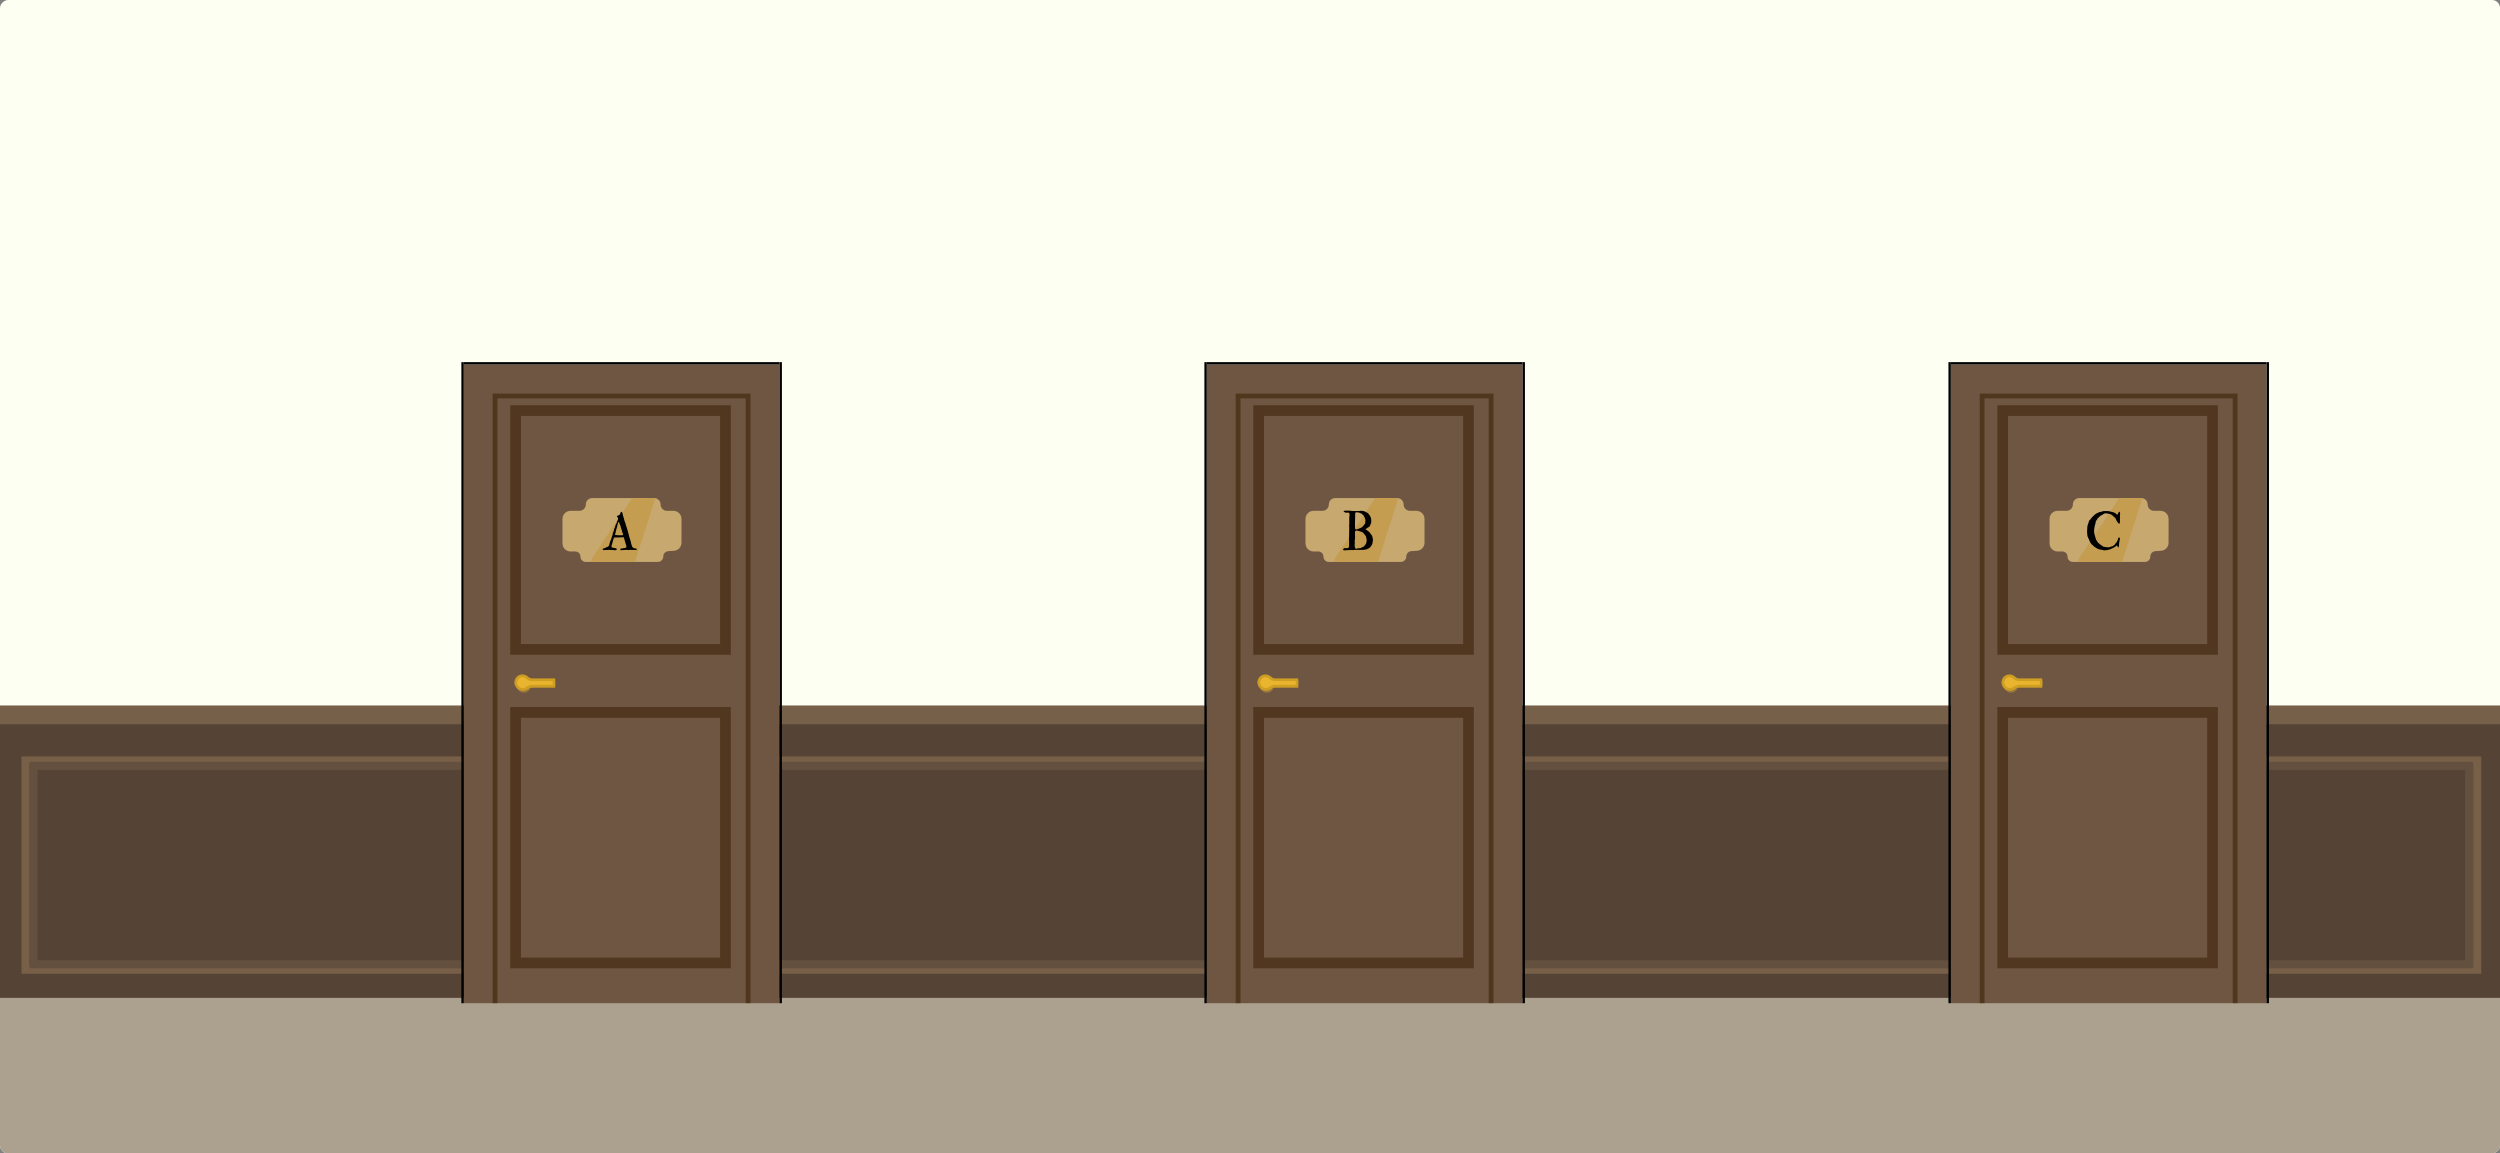 <svg width="932" height="430" viewBox="0 0 932 430" fill="none" xmlns="http://www.w3.org/2000/svg">
<rect x="0" y="0" width="932" height="430" fill="#808080" stroke="none"/>
<g clip-path="url(#clip0_607_1694)">
<rect y="430" width="430" height="932" rx="3" transform="rotate(-90 0 430)" fill="#FEFFF3"/>
<rect y="267" width="932" height="107" fill="#554435"/>
<rect x="9.5" y="283.5" width="914" height="78" stroke="#785F48" stroke-width="3"/>
<rect x="12.5" y="285.5" width="908" height="74" stroke="#64503E" stroke-width="3"/>
<rect y="372" width="932" height="58" fill="#ACA08F"/>
<rect x="-2" y="263" width="942" height="7" fill="#77604A"/>
<rect width="117.686" height="238.067" transform="matrix(-1 0 0 1 844.958 135.915)" fill="#6E5643"/>
<path fill-rule="evenodd" clip-rule="evenodd" d="M834.165 146.714H832.368V146.734H739.836V146.714H738.039V374H739.836V148.531H832.368V374H834.165V146.714Z" fill="#452910" fill-opacity="0.71"/>
<rect x="-2" y="2" width="78.242" height="93.392" transform="matrix(-1 0 0 1 822.83 263.601)" stroke="#452910" stroke-opacity="0.67" stroke-width="4"/>
<rect x="-2" y="2" width="78.242" height="89.063" transform="matrix(-1 0 0 1 822.83 151.055)" stroke="#452910" stroke-opacity="0.67" stroke-width="4"/>
<ellipse cx="2.695" cy="2.695" rx="2.695" ry="2.695" transform="matrix(-1 0 0 1 752.374 251.924)" fill="#E9B42E"/>
<rect width="11.679" height="1.797" transform="matrix(-1 0 0 1 761.344 253.704)" fill="#E9B42E"/>
<ellipse cx="2.695" cy="2.695" rx="2.695" ry="2.695" transform="matrix(-1 0 0 1 752.373 252.828)" fill="#E9B42E" fill-opacity="0.37"/>
<rect width="11.679" height="1.797" transform="matrix(-1 0 0 1 761.343 254.602)" fill="#E9B42E" fill-opacity="0.37"/>
<path d="M761.344 253.412H752.842C752.168 253.412 751.515 253.175 750.998 252.742L750.704 252.497C749.708 251.664 748.238 251.746 747.34 252.684V252.684C746.587 253.471 746.441 254.66 746.98 255.607L747.029 255.694C747.793 257.036 749.55 257.42 750.804 256.521L751.048 256.346C751.536 255.996 752.121 255.808 752.721 255.808H761.344" stroke="#CE9E23"/>
<rect width="0.898" height="1.797" transform="matrix(-1 0 0 1 761.344 253.704)" fill="#CE9E23"/>
<path d="M770.392 190.438H767.073C765.416 190.438 764.073 191.781 764.073 193.438V202.588C764.073 204.245 765.416 205.588 767.073 205.588H768.834C769.91 205.588 770.782 206.46 770.782 207.536C770.782 208.612 771.654 209.484 772.73 209.484H799.635C800.745 209.484 801.644 208.584 801.644 207.474C801.644 206.414 802.468 205.536 803.527 205.468L805.631 205.334C807.211 205.234 808.44 203.923 808.44 202.34V193.438C808.44 191.781 807.097 190.438 805.44 190.438H803.03C801.715 190.438 800.649 189.372 800.649 188.057C800.649 186.743 799.583 185.677 798.268 185.677H775.154C773.839 185.677 772.773 186.743 772.773 188.057C772.773 189.372 771.707 190.438 770.392 190.438Z" fill="#C7A96F"/>
<path d="M774.889 208.402L790.039 185.677H798.696L791.121 209.484H774.889V208.402Z" fill="#C49D51"/>
<rect x="727.274" y="135" width="117.708" height="0.892" fill="black"/>
<rect x="844.981" y="373.983" width="238.981" height="0.892" transform="rotate(-90 844.981 373.983)" fill="black"/>
<rect x="726.381" y="373.983" width="238.981" height="0.892" transform="rotate(-90 726.381 373.983)" fill="black"/>
<rect width="117.686" height="238.067" transform="matrix(-1 0 0 1 567.577 135.915)" fill="#6E5643"/>
<path fill-rule="evenodd" clip-rule="evenodd" d="M556.784 146.714H554.987V146.734H462.455V146.714H460.658V374H462.455V148.531H554.987V374H556.784V146.714Z" fill="#452910" fill-opacity="0.71"/>
<rect x="-2" y="2" width="78.242" height="93.392" transform="matrix(-1 0 0 1 545.449 263.601)" stroke="#452910" stroke-opacity="0.67" stroke-width="4"/>
<rect x="-2" y="2" width="78.242" height="89.063" transform="matrix(-1 0 0 1 545.449 151.055)" stroke="#452910" stroke-opacity="0.67" stroke-width="4"/>
<ellipse cx="2.695" cy="2.695" rx="2.695" ry="2.695" transform="matrix(-1 0 0 1 474.993 251.924)" fill="#E9B42E"/>
<rect width="11.679" height="1.797" transform="matrix(-1 0 0 1 483.962 253.704)" fill="#E9B42E"/>
<ellipse cx="2.695" cy="2.695" rx="2.695" ry="2.695" transform="matrix(-1 0 0 1 474.992 252.828)" fill="#E9B42E" fill-opacity="0.37"/>
<rect width="11.679" height="1.797" transform="matrix(-1 0 0 1 483.962 254.602)" fill="#E9B42E" fill-opacity="0.37"/>
<path d="M483.962 253.412H475.461C474.786 253.412 474.133 253.175 473.616 252.742L473.323 252.497C472.327 251.664 470.856 251.746 469.959 252.684V252.684C469.206 253.471 469.059 254.66 469.598 255.607L469.648 255.694C470.411 257.036 472.168 257.42 473.422 256.521L473.667 256.346C474.155 255.996 474.74 255.808 475.34 255.808H483.962" stroke="#CE9E23"/>
<rect width="0.898" height="1.797" transform="matrix(-1 0 0 1 483.962 253.704)" fill="#CE9E23"/>
<path d="M493.011 190.438H489.691C488.035 190.438 486.691 191.781 486.691 193.438V202.588C486.691 204.245 488.035 205.588 489.691 205.588H491.453C492.529 205.588 493.401 206.46 493.401 207.536C493.401 208.612 494.273 209.484 495.348 209.484H522.253C523.363 209.484 524.263 208.584 524.263 207.474C524.263 206.414 525.087 205.536 526.145 205.468L528.249 205.334C529.829 205.234 531.059 203.923 531.059 202.34V193.438C531.059 191.781 529.716 190.438 528.059 190.438H525.648C524.333 190.438 523.267 189.372 523.267 188.057C523.267 186.743 522.202 185.677 520.887 185.677H497.772C496.458 185.677 495.392 186.743 495.392 188.057C495.392 189.372 494.326 190.438 493.011 190.438Z" fill="#C7A96F"/>
<path d="M497.508 208.402L512.658 185.677H521.315L513.74 209.484H497.508V208.402Z" fill="#C49D51"/>
<rect x="449.892" y="135" width="117.708" height="0.892" fill="black"/>
<rect x="567.6" y="373.983" width="238.981" height="0.892" transform="rotate(-90 567.6 373.983)" fill="black"/>
<rect x="449" y="373.983" width="238.981" height="0.892" transform="rotate(-90 449 373.983)" fill="black"/>
<rect width="117.686" height="238.067" transform="matrix(-1 0 0 1 290.577 135.915)" fill="#6E5643"/>
<path fill-rule="evenodd" clip-rule="evenodd" d="M279.784 146.714H277.987V146.734H185.455V146.714H183.658V374H185.455V148.531H277.987V374H279.784V146.714Z" fill="#452910" fill-opacity="0.71"/>
<rect x="-2" y="2" width="78.242" height="93.392" transform="matrix(-1 0 0 1 268.449 263.601)" stroke="#452910" stroke-opacity="0.67" stroke-width="4"/>
<rect x="-2" y="2" width="78.242" height="89.063" transform="matrix(-1 0 0 1 268.449 151.055)" stroke="#452910" stroke-opacity="0.67" stroke-width="4"/>
<ellipse cx="2.695" cy="2.695" rx="2.695" ry="2.695" transform="matrix(-1 0 0 1 197.993 251.924)" fill="#E9B42E"/>
<rect width="11.679" height="1.797" transform="matrix(-1 0 0 1 206.962 253.704)" fill="#E9B42E"/>
<ellipse cx="2.695" cy="2.695" rx="2.695" ry="2.695" transform="matrix(-1 0 0 1 197.992 252.828)" fill="#E9B42E" fill-opacity="0.37"/>
<rect width="11.679" height="1.797" transform="matrix(-1 0 0 1 206.962 254.602)" fill="#E9B42E" fill-opacity="0.37"/>
<path d="M206.962 253.412H198.461C197.786 253.412 197.133 253.175 196.616 252.742L196.323 252.497C195.327 251.664 193.856 251.746 192.959 252.684V252.684C192.206 253.471 192.059 254.66 192.598 255.607L192.648 255.694C193.411 257.036 195.168 257.42 196.422 256.521L196.667 256.346C197.154 255.996 197.74 255.808 198.34 255.808H206.962" stroke="#CE9E23"/>
<rect width="0.898" height="1.797" transform="matrix(-1 0 0 1 206.962 253.704)" fill="#CE9E23"/>
<path d="M216.011 190.438H212.691C211.035 190.438 209.691 191.781 209.691 193.438V202.588C209.691 204.245 211.035 205.588 212.691 205.588H214.453C215.529 205.588 216.401 206.46 216.401 207.536C216.401 208.612 217.273 209.484 218.348 209.484H245.253C246.363 209.484 247.263 208.584 247.263 207.474C247.263 206.414 248.087 205.536 249.145 205.468L251.249 205.334C252.829 205.234 254.059 203.923 254.059 202.34V193.438C254.059 191.781 252.716 190.438 251.059 190.438H248.648C247.333 190.438 246.267 189.372 246.267 188.057C246.267 186.743 245.202 185.677 243.887 185.677H220.772C219.458 185.677 218.392 186.743 218.392 188.057C218.392 189.372 217.326 190.438 216.011 190.438Z" fill="#C7A96F"/>
<path d="M220.508 208.402L235.658 185.677H244.315L236.74 209.484H220.508V208.402Z" fill="#C49D51"/>
<rect x="172.892" y="135" width="117.708" height="0.892" fill="black"/>
<rect x="290.6" y="373.983" width="238.981" height="0.892" transform="rotate(-90 290.6 373.983)" fill="black"/>
<rect x="172" y="373.983" width="238.981" height="0.892" transform="rotate(-90 172 373.983)" fill="black"/>
<path d="M229.414 199.434C229.59 199.46 229.779 199.482 229.98 199.502C230.182 199.515 230.384 199.525 230.586 199.531C230.794 199.538 230.996 199.544 231.191 199.551C231.393 199.551 231.579 199.551 231.748 199.551H231.943C232.041 199.551 232.122 199.538 232.188 199.512C232.253 199.479 232.285 199.404 232.285 199.287C232.285 199.157 232.253 199.03 232.188 198.906C232.129 198.783 232.08 198.659 232.041 198.535C231.969 198.288 231.901 198.037 231.836 197.783C231.777 197.529 231.702 197.288 231.611 197.061C231.611 197.048 231.592 197.008 231.553 196.943C231.514 196.872 231.491 196.829 231.484 196.816C231.478 196.797 231.468 196.758 231.455 196.699C231.449 196.641 231.439 196.576 231.426 196.504C231.413 196.432 231.4 196.367 231.387 196.309C231.38 196.25 231.374 196.211 231.367 196.191C231.367 196.185 231.357 196.159 231.338 196.113C231.318 196.061 231.292 196.006 231.26 195.947C231.234 195.882 231.208 195.817 231.182 195.752C231.156 195.687 231.136 195.635 231.123 195.596C231.123 195.596 231.117 195.583 231.104 195.557C231.09 195.531 231.077 195.505 231.064 195.479C231.051 195.446 231.038 195.42 231.025 195.4C231.012 195.374 231.006 195.358 231.006 195.352C230.973 195.293 230.951 195.228 230.938 195.156C230.924 195.085 230.908 195.016 230.889 194.951C230.876 194.886 230.856 194.824 230.83 194.766C230.804 194.707 230.765 194.658 230.713 194.619H230.664C230.573 194.619 230.495 194.694 230.43 194.844C230.371 194.993 230.319 195.163 230.273 195.352C230.228 195.54 230.189 195.726 230.156 195.908C230.13 196.084 230.107 196.201 230.088 196.26C230.075 196.299 230.055 196.364 230.029 196.455C230.003 196.546 229.984 196.602 229.971 196.621C229.899 196.901 229.821 197.181 229.736 197.461C229.658 197.734 229.59 198.011 229.531 198.291C229.531 198.298 229.528 198.324 229.521 198.369C229.521 198.408 229.518 198.454 229.512 198.506C229.505 198.551 229.499 198.597 229.492 198.643C229.486 198.682 229.482 198.708 229.482 198.721C229.463 198.773 229.44 198.812 229.414 198.838C229.395 198.864 229.375 198.893 229.355 198.926C229.336 198.952 229.32 198.984 229.307 199.023C229.294 199.056 229.287 199.102 229.287 199.16V199.229C229.287 199.281 229.294 199.326 229.307 199.365C229.32 199.398 229.355 199.421 229.414 199.434ZM224.658 204.785C224.658 204.733 224.678 204.678 224.717 204.619C224.756 204.561 224.795 204.518 224.834 204.492C224.847 204.492 224.896 204.489 224.98 204.482C225.065 204.469 225.12 204.456 225.146 204.443C225.303 204.398 225.446 204.342 225.576 204.277C225.706 204.206 225.843 204.134 225.986 204.062C226.13 204.004 226.253 203.958 226.357 203.926C226.462 203.893 226.553 203.854 226.631 203.809C226.715 203.763 226.794 203.701 226.865 203.623C226.943 203.545 227.021 203.434 227.1 203.291C227.145 203.206 227.171 203.099 227.178 202.969C227.191 202.839 227.204 202.738 227.217 202.666C227.217 202.66 227.227 202.643 227.246 202.617C227.272 202.585 227.285 202.565 227.285 202.559C227.292 202.533 227.301 202.497 227.314 202.451C227.334 202.406 227.344 202.376 227.344 202.363C227.344 202.357 227.344 202.334 227.344 202.295C227.35 202.256 227.357 202.217 227.363 202.178C227.37 202.139 227.376 202.103 227.383 202.07C227.389 202.031 227.393 202.008 227.393 202.002C227.399 201.989 227.409 201.973 227.422 201.953C227.428 201.94 227.435 201.927 227.441 201.914C227.448 201.895 227.454 201.878 227.461 201.865C227.5 201.8 227.542 201.715 227.588 201.611C227.64 201.507 227.689 201.396 227.734 201.279C227.78 201.162 227.822 201.051 227.861 200.947C227.9 200.837 227.93 200.742 227.949 200.664C227.995 200.469 228.053 200.273 228.125 200.078C228.203 199.883 228.271 199.688 228.33 199.492C228.356 199.362 228.382 199.222 228.408 199.072C228.434 198.923 228.464 198.783 228.496 198.652C228.509 198.633 228.529 198.584 228.555 198.506C228.581 198.421 228.6 198.366 228.613 198.34C228.62 198.327 228.643 198.298 228.682 198.252C228.721 198.2 228.74 198.167 228.74 198.154C228.747 198.148 228.75 198.132 228.75 198.105C228.757 198.073 228.763 198.04 228.77 198.008C228.776 197.969 228.779 197.936 228.779 197.91C228.786 197.878 228.789 197.858 228.789 197.852C228.802 197.826 228.815 197.786 228.828 197.734C228.848 197.676 228.864 197.62 228.877 197.568C228.89 197.516 228.9 197.471 228.906 197.432C228.919 197.386 228.926 197.36 228.926 197.354C228.926 197.347 228.936 197.324 228.955 197.285C228.975 197.24 228.994 197.194 229.014 197.148C229.033 197.096 229.049 197.051 229.062 197.012C229.082 196.966 229.095 196.937 229.102 196.924C229.115 196.911 229.134 196.868 229.16 196.797C229.186 196.725 229.212 196.65 229.238 196.572C229.264 196.488 229.287 196.41 229.307 196.338C229.333 196.26 229.346 196.211 229.346 196.191C229.372 196.126 229.398 196.042 229.424 195.938C229.456 195.833 229.492 195.729 229.531 195.625C229.57 195.514 229.616 195.413 229.668 195.322C229.72 195.225 229.779 195.153 229.844 195.107C229.87 194.945 229.912 194.792 229.971 194.648C230.029 194.499 230.091 194.355 230.156 194.219C230.221 194.076 230.277 193.932 230.322 193.789C230.374 193.639 230.4 193.483 230.4 193.32C230.4 193.184 230.378 193.076 230.332 192.998C230.293 192.92 230.247 192.858 230.195 192.812C230.15 192.76 230.104 192.712 230.059 192.666C230.02 192.62 230 192.559 230 192.48C230 192.467 230.003 192.448 230.01 192.422C230.016 192.389 230.02 192.367 230.02 192.354C230.111 192.301 230.215 192.256 230.332 192.217C230.449 192.178 230.563 192.135 230.674 192.09C230.791 192.038 230.895 191.976 230.986 191.904C231.077 191.826 231.139 191.729 231.172 191.611C231.178 191.598 231.191 191.562 231.211 191.504C231.23 191.445 231.25 191.383 231.27 191.318C231.289 191.253 231.309 191.191 231.328 191.133C231.348 191.074 231.361 191.038 231.367 191.025C231.38 190.967 231.406 190.908 231.445 190.85C231.491 190.791 231.546 190.762 231.611 190.762C231.618 190.762 231.621 190.765 231.621 190.771C231.628 190.771 231.634 190.771 231.641 190.771H231.66C231.68 190.785 231.702 190.807 231.729 190.84C231.761 190.866 231.794 190.895 231.826 190.928C231.865 190.96 231.898 190.993 231.924 191.025C231.95 191.051 231.966 191.071 231.973 191.084C231.986 191.084 231.999 191.107 232.012 191.152C232.031 191.191 232.041 191.224 232.041 191.25C232.041 191.276 232.051 191.331 232.07 191.416C232.09 191.501 232.109 191.592 232.129 191.689C232.148 191.781 232.168 191.868 232.188 191.953C232.207 192.038 232.217 192.09 232.217 192.109C232.223 192.135 232.243 192.197 232.275 192.295C232.308 192.393 232.34 192.497 232.373 192.607C232.412 192.712 232.448 192.812 232.48 192.91C232.513 193.001 232.529 193.06 232.529 193.086C232.588 193.294 232.646 193.519 232.705 193.76C232.764 194.001 232.826 194.225 232.891 194.434C232.891 194.44 232.897 194.463 232.91 194.502C232.93 194.535 232.949 194.574 232.969 194.619C232.995 194.658 233.018 194.697 233.037 194.736C233.063 194.769 233.079 194.788 233.086 194.795C233.138 194.919 233.167 195.052 233.174 195.195C233.187 195.332 233.219 195.465 233.271 195.596C233.402 196.006 233.535 196.403 233.672 196.787C233.809 197.171 233.932 197.568 234.043 197.979C234.049 197.998 234.059 198.037 234.072 198.096C234.085 198.154 234.098 198.219 234.111 198.291C234.124 198.356 234.137 198.418 234.15 198.477C234.163 198.535 234.17 198.571 234.17 198.584C234.176 198.597 234.189 198.626 234.209 198.672C234.229 198.711 234.248 198.753 234.268 198.799C234.294 198.844 234.313 198.887 234.326 198.926C234.346 198.965 234.355 198.988 234.355 198.994C234.355 199.007 234.359 199.036 234.365 199.082C234.372 199.121 234.378 199.167 234.385 199.219C234.391 199.264 234.398 199.31 234.404 199.355C234.411 199.395 234.414 199.421 234.414 199.434C234.421 199.46 234.434 199.518 234.453 199.609C234.479 199.701 234.505 199.798 234.531 199.902C234.564 200 234.593 200.094 234.619 200.186C234.645 200.277 234.661 200.335 234.668 200.361C234.74 200.622 234.821 200.879 234.912 201.133C235.01 201.387 235.091 201.654 235.156 201.934C235.208 202.181 235.257 202.422 235.303 202.656C235.355 202.884 235.426 203.112 235.518 203.34C235.557 203.438 235.592 203.545 235.625 203.662C235.658 203.773 235.703 203.867 235.762 203.945C235.833 204.056 235.924 204.147 236.035 204.219C236.152 204.284 236.273 204.336 236.396 204.375C236.527 204.414 236.657 204.443 236.787 204.463C236.924 204.476 237.048 204.486 237.158 204.492C237.256 204.525 237.314 204.577 237.334 204.648C237.36 204.714 237.373 204.788 237.373 204.873C237.373 204.88 237.37 204.889 237.363 204.902C237.363 204.909 237.363 204.919 237.363 204.932C237.357 204.951 237.354 204.967 237.354 204.98L237.227 205.049H236.914H236.484C236.471 205.049 236.439 205.036 236.387 205.01C236.341 204.99 236.315 204.98 236.309 204.98H236.26C236.156 204.98 236.058 204.99 235.967 205.01C235.876 205.036 235.775 205.049 235.664 205.049C235.534 205.049 235.4 205.036 235.264 205.01C235.133 204.99 235 204.98 234.863 204.98C234.792 204.98 234.723 204.99 234.658 205.01C234.593 205.036 234.525 205.049 234.453 205.049C234.277 205.049 234.102 205.036 233.926 205.01C233.757 204.99 233.577 204.98 233.389 204.98C233.115 204.98 232.839 205.003 232.559 205.049C232.285 205.094 232.002 205.117 231.709 205.117H231.416C231.364 205.072 231.318 205.02 231.279 204.961C231.247 204.902 231.23 204.837 231.23 204.766C231.23 204.681 231.276 204.616 231.367 204.57C231.465 204.525 231.585 204.489 231.729 204.463C231.872 204.437 232.031 204.417 232.207 204.404C232.389 204.385 232.565 204.362 232.734 204.336C232.904 204.31 233.057 204.271 233.193 204.219C233.337 204.167 233.444 204.095 233.516 204.004V203.799V203.594C233.509 203.587 233.499 203.564 233.486 203.525C233.48 203.48 233.47 203.431 233.457 203.379C233.444 203.32 233.431 203.268 233.418 203.223C233.405 203.171 233.395 203.128 233.389 203.096C233.382 203.083 233.369 203.05 233.35 202.998C233.33 202.946 233.307 202.891 233.281 202.832C233.262 202.767 233.242 202.708 233.223 202.656C233.21 202.604 233.203 202.572 233.203 202.559C233.197 202.539 233.184 202.497 233.164 202.432C233.151 202.367 233.135 202.295 233.115 202.217C233.096 202.139 233.076 202.067 233.057 202.002C233.037 201.93 233.027 201.885 233.027 201.865C233.021 201.859 233.008 201.829 232.988 201.777C232.975 201.725 232.956 201.67 232.93 201.611C232.91 201.546 232.891 201.488 232.871 201.436C232.858 201.377 232.848 201.341 232.842 201.328C232.822 201.257 232.803 201.172 232.783 201.074C232.764 200.97 232.738 200.866 232.705 200.762C232.679 200.658 232.646 200.563 232.607 200.479C232.568 200.394 232.52 200.332 232.461 200.293H232.041H231.611C231.598 200.293 231.566 200.306 231.514 200.332C231.462 200.352 231.429 200.361 231.416 200.361H231.396H231.367C231.361 200.361 231.338 200.358 231.299 200.352C231.266 200.345 231.227 200.339 231.182 200.332C231.143 200.319 231.104 200.309 231.064 200.303C231.032 200.296 231.012 200.293 231.006 200.293C230.999 200.293 230.98 200.296 230.947 200.303C230.915 200.309 230.882 200.319 230.85 200.332C230.817 200.339 230.785 200.345 230.752 200.352C230.726 200.358 230.713 200.361 230.713 200.361H229.59C229.564 200.361 229.518 200.365 229.453 200.371C229.395 200.371 229.329 200.374 229.258 200.381C229.186 200.387 229.118 200.394 229.053 200.4C228.994 200.407 228.952 200.413 228.926 200.42C228.913 200.426 228.903 200.433 228.896 200.439C228.883 200.446 228.874 200.452 228.867 200.459C228.867 200.465 228.864 200.469 228.857 200.469C228.727 200.879 228.6 201.296 228.477 201.719C228.359 202.142 228.245 202.562 228.135 202.979C228.109 203.083 228.07 203.193 228.018 203.311C227.972 203.428 227.949 203.542 227.949 203.652C227.949 203.737 227.969 203.822 228.008 203.906C228.053 203.991 228.096 204.066 228.135 204.131C228.154 204.131 228.193 204.134 228.252 204.141C228.311 204.147 228.372 204.157 228.438 204.17C228.503 204.176 228.564 204.183 228.623 204.189C228.682 204.196 228.721 204.199 228.74 204.199C228.747 204.199 228.766 204.206 228.799 204.219C228.838 204.232 228.877 204.245 228.916 204.258C228.962 204.271 229.001 204.284 229.033 204.297C229.072 204.303 229.095 204.307 229.102 204.307C229.186 204.326 229.274 204.339 229.365 204.346C229.463 204.352 229.551 204.365 229.629 204.385C229.707 204.404 229.772 204.44 229.824 204.492C229.876 204.538 229.902 204.613 229.902 204.717C229.902 204.906 229.86 205.02 229.775 205.059C229.697 205.098 229.587 205.117 229.443 205.117H229.316H228.926C228.913 205.117 228.883 205.114 228.838 205.107C228.799 205.101 228.757 205.091 228.711 205.078C228.665 205.072 228.62 205.065 228.574 205.059C228.535 205.052 228.509 205.049 228.496 205.049H227.344C227.331 205.049 227.301 205.046 227.256 205.039C227.217 205.033 227.171 205.023 227.119 205.01C227.074 205.003 227.028 204.997 226.982 204.99C226.943 204.984 226.917 204.98 226.904 204.98H226.738C226.68 204.98 226.628 204.984 226.582 204.99C226.536 204.997 226.481 205.016 226.416 205.049H225.391C225.365 205.062 225.332 205.075 225.293 205.088C225.254 205.107 225.228 205.117 225.215 205.117H225.166C225.133 205.117 225.088 205.107 225.029 205.088C224.977 205.068 224.925 205.042 224.873 205.01C224.814 204.984 224.766 204.951 224.727 204.912C224.681 204.867 224.658 204.824 224.658 204.785Z" fill="black"/>
<path d="M505.137 195.322V195.85C505.137 196.071 505.14 196.289 505.146 196.504C505.153 196.719 505.173 196.93 505.205 197.139C505.212 197.21 505.247 197.269 505.312 197.314C505.384 197.36 505.456 197.383 505.527 197.383C505.697 197.383 505.85 197.354 505.986 197.295C506.123 197.236 506.266 197.184 506.416 197.139C506.729 197.035 506.986 196.937 507.188 196.846C507.396 196.755 507.578 196.65 507.734 196.533C507.891 196.416 508.037 196.276 508.174 196.113C508.317 195.944 508.48 195.736 508.662 195.488C508.734 195.41 508.799 195.326 508.857 195.234C508.923 195.143 508.962 195.052 508.975 194.961V194.775V194.336C508.975 194.323 508.984 194.281 509.004 194.209C509.03 194.137 509.043 194.098 509.043 194.092V194.053V194.023C509.01 193.893 508.978 193.753 508.945 193.604C508.919 193.447 508.887 193.304 508.848 193.174C508.828 193.096 508.789 192.995 508.73 192.871C508.672 192.747 508.607 192.624 508.535 192.5C508.464 192.376 508.392 192.262 508.32 192.158C508.249 192.054 508.187 191.986 508.135 191.953C508.122 191.947 508.086 191.94 508.027 191.934C507.969 191.921 507.939 191.908 507.939 191.895C507.933 191.882 507.913 191.842 507.881 191.777C507.848 191.706 507.832 191.66 507.832 191.641C507.826 191.641 507.812 191.631 507.793 191.611C507.78 191.605 507.77 191.598 507.764 191.592C507.594 191.514 507.422 191.436 507.246 191.357C507.07 191.279 506.891 191.195 506.709 191.104C506.676 191.097 506.615 191.087 506.523 191.074C506.432 191.061 506.335 191.048 506.23 191.035C506.133 191.022 506.038 191.009 505.947 190.996C505.856 190.983 505.794 190.977 505.762 190.977H505.713C505.544 190.977 505.413 191.035 505.322 191.152C505.231 191.263 505.192 191.41 505.205 191.592C505.212 192.223 505.202 192.845 505.176 193.457C505.15 194.069 505.137 194.691 505.137 195.322ZM505.02 203.506C505.02 203.714 505.042 203.88 505.088 204.004C505.133 204.128 505.208 204.274 505.312 204.443C505.312 204.456 505.322 204.479 505.342 204.512C505.368 204.544 505.381 204.564 505.381 204.57C505.394 204.57 505.43 204.574 505.488 204.58C505.547 204.587 505.583 204.59 505.596 204.59C505.726 204.59 505.84 204.561 505.938 204.502C506.042 204.443 506.159 204.408 506.289 204.395C506.406 204.388 506.514 204.385 506.611 204.385C506.715 204.378 506.816 204.372 506.914 204.365C507.012 204.359 507.109 204.346 507.207 204.326C507.305 204.3 507.409 204.258 507.52 204.199C507.533 204.193 507.555 204.18 507.588 204.16C507.627 204.134 507.666 204.108 507.705 204.082C507.744 204.056 507.78 204.033 507.812 204.014C507.852 203.994 507.878 203.984 507.891 203.984C507.897 203.978 507.917 203.968 507.949 203.955C507.988 203.936 508.027 203.919 508.066 203.906C508.112 203.887 508.151 203.874 508.184 203.867C508.223 203.854 508.245 203.848 508.252 203.848C508.278 203.841 508.32 203.815 508.379 203.77C508.444 203.717 508.483 203.685 508.496 203.672C508.509 203.652 508.542 203.613 508.594 203.555C508.646 203.49 508.704 203.418 508.77 203.34C508.835 203.262 508.896 203.184 508.955 203.105C509.014 203.027 509.059 202.969 509.092 202.93C509.118 202.904 509.144 202.871 509.17 202.832C509.202 202.793 509.219 202.767 509.219 202.754C509.277 202.63 509.32 202.5 509.346 202.363C509.378 202.22 509.421 202.083 509.473 201.953V201.045C509.44 201.012 509.417 200.973 509.404 200.928C509.391 200.882 509.385 200.84 509.385 200.801C509.385 200.762 509.388 200.723 509.395 200.684C509.401 200.645 509.404 200.612 509.404 200.586V200.557C509.391 200.459 509.355 200.365 509.297 200.273C509.238 200.176 509.209 200.072 509.209 199.961C509.209 199.948 509.209 199.935 509.209 199.922C509.215 199.909 509.219 199.896 509.219 199.883C509.199 199.857 509.16 199.808 509.102 199.736C509.049 199.665 508.988 199.59 508.916 199.512C508.851 199.434 508.786 199.362 508.721 199.297C508.662 199.232 508.62 199.186 508.594 199.16C508.594 199.147 508.568 199.118 508.516 199.072C508.464 199.02 508.438 198.988 508.438 198.975C508.424 198.962 508.411 198.932 508.398 198.887C508.392 198.835 508.389 198.799 508.389 198.779C508.369 198.773 508.343 198.757 508.311 198.73C508.285 198.698 508.265 198.678 508.252 198.672C508.102 198.555 507.939 198.454 507.764 198.369C507.594 198.285 507.419 198.213 507.236 198.154C507.054 198.096 506.868 198.044 506.68 197.998C506.491 197.952 506.305 197.907 506.123 197.861C506.11 197.861 506.084 197.858 506.045 197.852C506.012 197.839 505.977 197.826 505.938 197.812C505.898 197.799 505.859 197.786 505.82 197.773C505.788 197.76 505.768 197.751 505.762 197.744C505.703 197.738 505.638 197.751 505.566 197.783C505.495 197.816 505.426 197.858 505.361 197.91C505.296 197.962 505.241 198.021 505.195 198.086C505.156 198.145 505.137 198.197 505.137 198.242V199.688C505.15 199.714 505.163 199.759 505.176 199.824C505.195 199.883 505.205 199.919 505.205 199.932V199.98V200C505.205 200.007 505.195 200.026 505.176 200.059C505.163 200.091 505.15 200.114 505.137 200.127C505.137 200.238 505.14 200.339 505.146 200.43C505.153 200.521 505.156 200.612 505.156 200.703C505.156 200.801 505.15 200.895 505.137 200.986C505.124 201.077 505.101 201.178 505.068 201.289C505.055 201.302 505.046 201.318 505.039 201.338C505.026 201.377 505.02 201.4 505.02 201.406V201.436C505.02 201.494 505.026 201.549 505.039 201.602C505.059 201.654 505.068 201.715 505.068 201.787V201.885C505.068 201.891 505.059 201.921 505.039 201.973C505.026 202.025 505.02 202.054 505.02 202.061C505.02 202.08 505.026 202.116 505.039 202.168C505.059 202.214 505.068 202.243 505.068 202.256V202.461C505.068 202.63 505.059 202.806 505.039 202.988C505.026 203.164 505.02 203.337 505.02 203.506ZM500.693 204.883C500.693 204.811 500.713 204.746 500.752 204.688C500.798 204.629 500.85 204.577 500.908 204.531C500.973 204.486 501.042 204.447 501.113 204.414C501.185 204.382 501.247 204.352 501.299 204.326C501.514 204.346 501.738 204.355 501.973 204.355C502.096 204.355 502.217 204.349 502.334 204.336C502.451 204.316 502.555 204.281 502.646 204.229C502.738 204.17 502.809 204.092 502.861 203.994C502.913 203.896 502.939 203.766 502.939 203.604V201.289C502.926 201.263 502.913 201.211 502.9 201.133C502.894 201.055 502.891 201.003 502.891 200.977V200.918V200.869C502.891 200.85 502.894 200.807 502.9 200.742C502.907 200.677 502.91 200.605 502.91 200.527C502.917 200.449 502.923 200.378 502.93 200.312C502.936 200.241 502.939 200.195 502.939 200.176C502.939 200.124 502.939 200.023 502.939 199.873C502.946 199.723 502.949 199.567 502.949 199.404C502.956 199.235 502.959 199.076 502.959 198.926C502.965 198.77 502.969 198.662 502.969 198.604V198.291C502.975 198.232 502.979 198.122 502.979 197.959C502.985 197.796 502.988 197.627 502.988 197.451C502.995 197.269 502.998 197.096 502.998 196.934C503.005 196.771 503.008 196.66 503.008 196.602C503.008 196.589 503.005 196.566 502.998 196.533C502.992 196.494 502.982 196.455 502.969 196.416C502.962 196.37 502.956 196.331 502.949 196.299C502.943 196.26 502.939 196.234 502.939 196.221V196.152V196.104C502.939 196.09 502.943 196.064 502.949 196.025C502.956 195.98 502.962 195.934 502.969 195.889C502.975 195.843 502.982 195.801 502.988 195.762C502.995 195.716 503.001 195.684 503.008 195.664V192.861C503.008 192.692 503.027 192.536 503.066 192.393C503.112 192.243 503.135 192.077 503.135 191.895C503.135 191.719 503.109 191.572 503.057 191.455C503.011 191.331 502.91 191.214 502.754 191.104C502.715 191.117 502.643 191.123 502.539 191.123C502.441 191.123 502.34 191.123 502.236 191.123C502.126 191.123 502.021 191.123 501.924 191.123C501.833 191.123 501.771 191.117 501.738 191.104C501.68 191.104 501.605 191.087 501.514 191.055C501.429 191.022 501.341 190.986 501.25 190.947C501.165 190.902 501.087 190.853 501.016 190.801C500.944 190.749 500.895 190.703 500.869 190.664C500.954 190.534 501.045 190.456 501.143 190.43C501.24 190.397 501.348 190.381 501.465 190.381H501.836C501.855 190.381 501.898 190.371 501.963 190.352C502.035 190.326 502.077 190.312 502.09 190.312C502.096 190.312 502.113 190.316 502.139 190.322C502.165 190.329 502.191 190.339 502.217 190.352C502.243 190.358 502.266 190.365 502.285 190.371C502.311 190.378 502.327 190.381 502.334 190.381H503.379C503.424 190.407 503.477 190.426 503.535 190.439C503.594 190.446 503.652 190.449 503.711 190.449H503.936H504.053L504.131 190.469C504.183 190.482 504.212 190.492 504.219 190.498H504.844H505.068C505.088 190.498 505.124 190.501 505.176 190.508C505.234 190.514 505.293 190.521 505.352 190.527C505.41 190.534 505.465 190.54 505.518 190.547C505.57 190.553 505.605 190.56 505.625 190.566L505.762 190.498H506.777C506.803 190.485 506.859 190.475 506.943 190.469C507.028 190.456 507.077 190.449 507.09 190.449L507.129 190.43C507.155 190.417 507.168 190.41 507.168 190.41C507.747 190.41 508.307 190.495 508.848 190.664L508.906 190.723C509.076 190.84 509.251 190.941 509.434 191.025C509.616 191.11 509.792 191.198 509.961 191.289L509.98 191.309C510 191.328 510.016 191.341 510.029 191.348C510.029 191.361 510.046 191.393 510.078 191.445C510.111 191.491 510.13 191.52 510.137 191.533C510.143 191.546 510.153 191.556 510.166 191.562C510.173 191.582 510.186 191.592 510.205 191.592C510.355 191.781 510.492 191.966 510.615 192.148C510.739 192.331 510.846 192.52 510.938 192.715C511.029 192.91 511.097 193.115 511.143 193.33C511.195 193.545 511.221 193.776 511.221 194.023V194.092C511.221 194.105 511.217 194.134 511.211 194.18C511.204 194.225 511.198 194.277 511.191 194.336C511.191 194.388 511.188 194.437 511.182 194.482C511.175 194.528 511.172 194.561 511.172 194.58V194.844V194.961C511.152 195.02 511.13 195.075 511.104 195.127C511.084 195.173 511.061 195.218 511.035 195.264C511.009 195.303 510.99 195.339 510.977 195.371C510.918 195.521 510.853 195.69 510.781 195.879C510.716 196.068 510.628 196.227 510.518 196.357C510.505 196.364 510.469 196.37 510.41 196.377C510.352 196.383 510.322 196.393 510.322 196.406C510.309 196.419 510.277 196.452 510.225 196.504C510.179 196.549 510.15 196.582 510.137 196.602C510.13 196.608 510.101 196.621 510.049 196.641C510.003 196.66 509.951 196.683 509.893 196.709C509.84 196.735 509.788 196.761 509.736 196.787C509.691 196.813 509.661 196.833 509.648 196.846C509.622 196.865 509.58 196.904 509.521 196.963C509.463 197.015 509.401 197.074 509.336 197.139C509.271 197.197 509.209 197.256 509.15 197.314C509.098 197.373 509.062 197.415 509.043 197.441C509.049 197.467 509.072 197.487 509.111 197.5C509.15 197.513 509.193 197.523 509.238 197.529C509.284 197.529 509.329 197.533 509.375 197.539C509.421 197.539 509.453 197.542 509.473 197.549C509.479 197.568 509.515 197.601 509.58 197.646C509.645 197.686 509.691 197.718 509.717 197.744C509.723 197.757 509.753 197.79 509.805 197.842C509.857 197.887 509.886 197.917 509.893 197.93C509.899 197.936 509.915 197.949 509.941 197.969C509.974 197.982 510.007 197.998 510.039 198.018C510.072 198.037 510.104 198.057 510.137 198.076C510.169 198.096 510.192 198.105 510.205 198.105C510.4 198.262 510.576 198.444 510.732 198.652C510.889 198.861 511.035 199.069 511.172 199.277C511.178 199.284 511.191 199.303 511.211 199.336C511.237 199.362 511.263 199.395 511.289 199.434C511.315 199.466 511.341 199.499 511.367 199.531C511.393 199.564 511.41 199.583 511.416 199.59C511.468 199.674 511.52 199.798 511.572 199.961C511.624 200.124 511.67 200.293 511.709 200.469C511.748 200.645 511.781 200.817 511.807 200.986C511.833 201.149 511.846 201.279 511.846 201.377C511.846 201.468 511.829 201.566 511.797 201.67C511.771 201.774 511.745 201.868 511.719 201.953C511.706 201.992 511.693 202.051 511.68 202.129C511.673 202.201 511.67 202.243 511.67 202.256V202.559C511.65 202.637 511.615 202.731 511.562 202.842C511.51 202.952 511.462 203.044 511.416 203.115C511.364 203.206 511.305 203.307 511.24 203.418C511.175 203.529 511.104 203.636 511.025 203.74C510.947 203.844 510.866 203.942 510.781 204.033C510.697 204.124 510.609 204.199 510.518 204.258C510.498 204.271 510.459 204.294 510.4 204.326C510.342 204.359 510.277 204.395 510.205 204.434C510.133 204.466 510.068 204.499 510.01 204.531C509.951 204.557 509.912 204.57 509.893 204.57C509.834 204.603 509.785 204.632 509.746 204.658C509.714 204.678 509.678 204.697 509.639 204.717C509.6 204.736 509.557 204.756 509.512 204.775C509.466 204.795 509.408 204.811 509.336 204.824C509.264 204.837 509.176 204.854 509.072 204.873C508.968 204.893 508.864 204.912 508.76 204.932C508.643 204.958 508.519 204.98 508.389 205H505.02C505.007 205.007 504.977 205.013 504.932 205.02C504.893 205.026 504.85 205.033 504.805 205.039C504.759 205.046 504.714 205.052 504.668 205.059C504.629 205.065 504.6 205.068 504.58 205.068H502.754C502.663 205.094 502.575 205.111 502.49 205.117C502.412 205.124 502.331 205.127 502.246 205.127H501.836H501.611C501.598 205.127 501.566 205.133 501.514 205.146C501.468 205.166 501.439 205.176 501.426 205.176H501.27C501.23 205.176 501.178 205.173 501.113 205.166C501.048 205.16 500.983 205.143 500.918 205.117C500.859 205.098 500.807 205.068 500.762 205.029C500.716 204.99 500.693 204.941 500.693 204.883Z" fill="black"/>
<path d="M782.508 204.805C782.345 204.714 782.176 204.635 782 204.57C781.831 204.505 781.661 204.417 781.492 204.307C781.479 204.307 781.456 204.297 781.424 204.277C781.391 204.251 781.359 204.225 781.326 204.199C781.294 204.173 781.261 204.147 781.229 204.121C781.202 204.095 781.186 204.076 781.18 204.062C781.095 204.01 781.01 203.965 780.926 203.926C780.841 203.887 780.763 203.841 780.691 203.789L780.066 203.164C780.053 203.151 780.021 203.128 779.969 203.096C779.923 203.063 779.897 203.047 779.891 203.047C779.891 203.001 779.868 202.979 779.822 202.979C779.731 202.848 779.63 202.721 779.52 202.598C779.415 202.467 779.318 202.327 779.227 202.178C779.22 202.178 779.201 202.145 779.168 202.08C779.142 202.015 779.126 201.966 779.119 201.934C778.813 201.335 778.543 200.726 778.309 200.107C778.302 200.101 778.279 200.062 778.24 199.99C778.201 199.919 778.182 199.876 778.182 199.863V199.492C778.162 199.284 778.136 199.085 778.104 198.896C778.077 198.701 778.064 198.499 778.064 198.291V197.979C778.071 197.913 778.077 197.799 778.084 197.637C778.097 197.467 778.11 197.288 778.123 197.1C778.136 196.911 778.146 196.735 778.152 196.572C778.165 196.403 778.175 196.283 778.182 196.211C778.195 196.029 778.234 195.859 778.299 195.703C778.37 195.547 778.436 195.387 778.494 195.225C778.494 195.218 778.497 195.202 778.504 195.176C778.51 195.15 778.517 195.12 778.523 195.088C778.53 195.049 778.536 195.016 778.543 194.99C778.549 194.958 778.553 194.935 778.553 194.922C778.559 194.909 778.569 194.88 778.582 194.834C778.602 194.782 778.621 194.73 778.641 194.678C778.667 194.626 778.686 194.577 778.699 194.531C778.719 194.479 778.732 194.447 778.738 194.434C778.738 194.427 778.742 194.411 778.748 194.385C778.755 194.352 778.761 194.32 778.768 194.287C778.774 194.248 778.781 194.215 778.787 194.189C778.794 194.157 778.8 194.134 778.807 194.121C778.807 194.115 778.82 194.098 778.846 194.072C778.878 194.046 778.911 194.017 778.943 193.984C778.982 193.945 779.018 193.913 779.051 193.887C779.083 193.854 779.106 193.835 779.119 193.828C779.269 193.646 779.412 193.46 779.549 193.271C779.692 193.083 779.848 192.9 780.018 192.725C780.33 192.386 780.652 192.077 780.984 191.797C781.316 191.517 781.704 191.302 782.146 191.152C782.192 191.133 782.244 191.107 782.303 191.074C782.368 191.042 782.433 191.009 782.498 190.977C782.563 190.944 782.628 190.915 782.693 190.889C782.765 190.863 782.83 190.846 782.889 190.84H783.133C783.146 190.84 783.182 190.833 783.24 190.82C783.299 190.801 783.344 190.785 783.377 190.771C783.403 190.765 783.449 190.752 783.514 190.732C783.585 190.706 783.66 190.68 783.738 190.654C783.816 190.628 783.891 190.605 783.963 190.586C784.035 190.56 784.087 190.54 784.119 190.527H785.32C785.516 190.527 785.675 190.531 785.799 190.537C785.923 190.544 786.023 190.55 786.102 190.557C786.18 190.563 786.238 190.57 786.277 190.576C786.316 190.583 786.346 190.589 786.365 190.596C786.398 190.602 786.482 190.625 786.619 190.664C786.756 190.697 786.902 190.736 787.059 190.781C787.215 190.82 787.361 190.859 787.498 190.898C787.635 190.931 787.723 190.951 787.762 190.957C787.788 190.957 787.843 190.967 787.928 190.986C788.012 190.999 788.061 191.012 788.074 191.025C788.081 191.025 788.1 191.038 788.133 191.064C788.172 191.09 788.211 191.12 788.25 191.152C788.289 191.178 788.325 191.204 788.357 191.23C788.396 191.25 788.423 191.263 788.436 191.27C788.449 191.27 788.488 191.279 788.553 191.299C788.624 191.318 788.667 191.331 788.68 191.338C788.732 191.377 788.781 191.426 788.826 191.484C788.872 191.536 788.917 191.589 788.963 191.641C789.015 191.693 789.067 191.738 789.119 191.777C789.178 191.81 789.246 191.826 789.324 191.826C789.402 191.826 789.467 191.771 789.52 191.66C789.578 191.549 789.633 191.429 789.686 191.299C789.738 191.169 789.793 191.048 789.852 190.938C789.91 190.827 789.985 190.771 790.076 190.771C790.141 190.771 790.193 190.807 790.232 190.879C790.278 190.944 790.311 191.022 790.33 191.113C790.356 191.204 790.372 191.296 790.379 191.387C790.385 191.478 790.389 191.543 790.389 191.582C790.389 191.641 790.385 191.689 790.379 191.729C790.372 191.761 790.353 191.803 790.32 191.855V194.678C790.32 194.808 790.294 194.928 790.242 195.039C790.197 195.143 790.102 195.205 789.959 195.225C789.926 195.231 789.894 195.221 789.861 195.195C789.829 195.169 789.799 195.14 789.773 195.107C789.747 195.068 789.721 195.033 789.695 195C789.676 194.961 789.66 194.935 789.646 194.922C789.646 194.909 789.617 194.88 789.559 194.834C789.507 194.782 789.477 194.746 789.471 194.727C789.451 194.701 789.419 194.658 789.373 194.6C789.334 194.541 789.292 194.482 789.246 194.424C789.207 194.359 789.168 194.297 789.129 194.238C789.09 194.18 789.067 194.141 789.061 194.121C788.976 193.997 788.914 193.861 788.875 193.711C788.842 193.555 788.777 193.411 788.68 193.281C788.569 193.132 788.458 193.008 788.348 192.91C788.243 192.812 788.13 192.708 788.006 192.598C787.863 192.474 787.739 192.363 787.635 192.266C787.531 192.161 787.426 192.07 787.322 191.992C787.218 191.914 787.101 191.846 786.971 191.787C786.847 191.722 786.691 191.663 786.502 191.611C786.255 191.553 785.997 191.497 785.73 191.445C785.47 191.393 785.216 191.367 784.969 191.367C784.839 191.367 784.712 191.39 784.588 191.436C784.471 191.481 784.354 191.54 784.236 191.611C784.119 191.676 784.002 191.751 783.885 191.836C783.774 191.914 783.667 191.986 783.562 192.051C783.471 192.109 783.377 192.148 783.279 192.168C783.182 192.188 783.09 192.233 783.006 192.305C782.83 192.454 782.667 192.62 782.518 192.803C782.374 192.985 782.208 193.145 782.02 193.281C782.007 193.294 781.987 193.317 781.961 193.35C781.935 193.376 781.915 193.392 781.902 193.398C781.902 193.411 781.883 193.46 781.844 193.545C781.805 193.63 781.782 193.685 781.775 193.711C781.749 193.757 781.71 193.812 781.658 193.877C781.613 193.936 781.564 193.997 781.512 194.062C781.466 194.121 781.421 194.183 781.375 194.248C781.336 194.313 781.31 194.375 781.297 194.434C781.258 194.603 781.232 194.769 781.219 194.932C781.206 195.088 781.173 195.251 781.121 195.42C781.069 195.557 781.02 195.693 780.975 195.83C780.929 195.96 780.893 196.107 780.867 196.27C780.854 196.354 780.844 196.462 780.838 196.592C780.838 196.722 780.812 196.833 780.76 196.924C780.747 196.969 780.737 197.048 780.73 197.158C780.724 197.269 780.717 197.386 780.711 197.51C780.704 197.633 780.698 197.751 780.691 197.861C780.691 197.972 780.691 198.05 780.691 198.096C780.691 198.291 780.708 198.496 780.74 198.711C780.779 198.926 780.825 199.144 780.877 199.365C780.936 199.587 780.997 199.805 781.062 200.02C781.128 200.228 781.189 200.423 781.248 200.605C781.248 200.612 781.251 200.638 781.258 200.684C781.271 200.729 781.284 200.781 781.297 200.84C781.31 200.892 781.323 200.944 781.336 200.996C781.349 201.042 781.359 201.074 781.365 201.094C781.365 201.113 781.382 201.149 781.414 201.201C781.453 201.253 781.492 201.312 781.531 201.377C781.577 201.436 781.619 201.491 781.658 201.543C781.697 201.589 781.723 201.615 781.736 201.621C781.743 201.634 781.756 201.663 781.775 201.709C781.801 201.748 781.824 201.794 781.844 201.846C781.87 201.891 781.893 201.937 781.912 201.982C781.938 202.021 781.951 202.048 781.951 202.061C782.042 202.171 782.13 202.269 782.215 202.354C782.299 202.438 782.384 202.516 782.469 202.588C782.56 202.66 782.651 202.731 782.742 202.803C782.84 202.874 782.947 202.956 783.064 203.047L783.25 203.232C783.361 203.285 783.497 203.356 783.66 203.447C783.829 203.532 783.96 203.646 784.051 203.789C784.35 203.815 784.64 203.864 784.92 203.936C785.206 204.001 785.503 204.033 785.809 204.033H786.004C786.095 204.033 786.183 204.03 786.268 204.023C786.352 204.017 786.447 203.991 786.551 203.945C786.557 203.945 786.57 203.942 786.59 203.936C786.616 203.923 786.642 203.91 786.668 203.896C786.694 203.877 786.717 203.864 786.736 203.857C786.756 203.844 786.769 203.838 786.775 203.838C786.795 203.831 786.84 203.818 786.912 203.799C786.99 203.779 787.068 203.76 787.146 203.74C787.231 203.721 787.309 203.704 787.381 203.691C787.452 203.672 787.498 203.659 787.518 203.652C787.524 203.652 787.55 203.636 787.596 203.604C787.648 203.571 787.68 203.548 787.693 203.535C787.7 203.529 787.716 203.516 787.742 203.496C787.768 203.47 787.794 203.447 787.82 203.428C787.853 203.402 787.879 203.382 787.898 203.369C787.924 203.35 787.938 203.34 787.938 203.34C787.957 203.333 787.99 203.324 788.035 203.311C788.087 203.298 788.123 203.291 788.143 203.291C788.149 203.278 788.156 203.268 788.162 203.262L788.191 203.232C788.217 203.2 788.253 203.151 788.299 203.086C788.351 203.021 788.403 202.956 788.455 202.891C788.507 202.826 788.553 202.767 788.592 202.715C788.637 202.656 788.667 202.62 788.68 202.607C788.686 202.601 788.706 202.578 788.738 202.539C788.771 202.493 788.803 202.448 788.836 202.402C788.868 202.35 788.901 202.305 788.934 202.266C788.966 202.22 788.986 202.191 788.992 202.178C788.999 202.171 789.012 202.158 789.031 202.139C789.057 202.119 789.083 202.096 789.109 202.07C789.135 202.044 789.158 202.018 789.178 201.992C789.204 201.966 789.217 201.947 789.217 201.934C789.23 201.934 789.243 201.908 789.256 201.855C789.275 201.797 789.285 201.761 789.285 201.748C789.292 201.735 789.308 201.702 789.334 201.65C789.36 201.598 789.386 201.543 789.412 201.484C789.438 201.419 789.461 201.361 789.48 201.309C789.507 201.257 789.523 201.224 789.529 201.211C789.536 201.198 789.546 201.169 789.559 201.123C789.572 201.071 789.585 201.019 789.598 200.967C789.611 200.915 789.62 200.866 789.627 200.82C789.64 200.768 789.646 200.736 789.646 200.723C789.66 200.697 789.676 200.664 789.695 200.625C789.715 200.579 789.734 200.537 789.754 200.498C789.78 200.459 789.809 200.426 789.842 200.4C789.881 200.374 789.92 200.361 789.959 200.361C789.992 200.361 790.024 200.365 790.057 200.371C790.096 200.371 790.125 200.387 790.145 200.42C790.158 200.439 790.174 200.469 790.193 200.508C790.213 200.547 790.232 200.586 790.252 200.625C790.271 200.664 790.288 200.7 790.301 200.732C790.314 200.758 790.32 200.775 790.32 200.781C790.32 200.794 790.314 200.827 790.301 200.879C790.294 200.931 790.285 200.99 790.271 201.055C790.258 201.12 790.245 201.182 790.232 201.24C790.219 201.292 790.21 201.325 790.203 201.338C790.184 201.449 790.161 201.579 790.135 201.729C790.109 201.872 790.083 202.021 790.057 202.178C790.037 202.334 790.018 202.49 789.998 202.646C789.979 202.796 789.965 202.93 789.959 203.047V203.477V203.652C789.946 203.698 789.93 203.737 789.91 203.77C789.897 203.802 789.884 203.835 789.871 203.867C789.858 203.9 789.845 203.926 789.832 203.945C789.812 204.004 789.799 204.043 789.793 204.062C789.793 204.076 789.767 204.082 789.715 204.082C789.656 204.082 789.607 204.046 789.568 203.975C789.536 203.903 789.5 203.825 789.461 203.74C789.428 203.649 789.386 203.568 789.334 203.496C789.288 203.424 789.223 203.389 789.139 203.389C789.074 203.389 789.041 203.392 789.041 203.398C789.048 203.405 789.031 203.431 788.992 203.477C788.725 203.698 788.452 203.896 788.172 204.072C787.892 204.242 787.592 204.382 787.273 204.492C787.13 204.557 786.993 204.629 786.863 204.707C786.733 204.785 786.59 204.84 786.434 204.873C786.323 204.886 786.209 204.899 786.092 204.912C785.975 204.919 785.88 204.964 785.809 205.049L784.402 205.176C784.103 205.065 783.79 204.987 783.465 204.941C783.139 204.889 782.82 204.844 782.508 204.805Z" fill="black"/>
</g>
<defs>
<clipPath id="clip0_607_1694">
<rect y="430" width="430" height="932" rx="3" transform="rotate(-90 0 430)" fill="white"/>
</clipPath>
</defs>
</svg>
